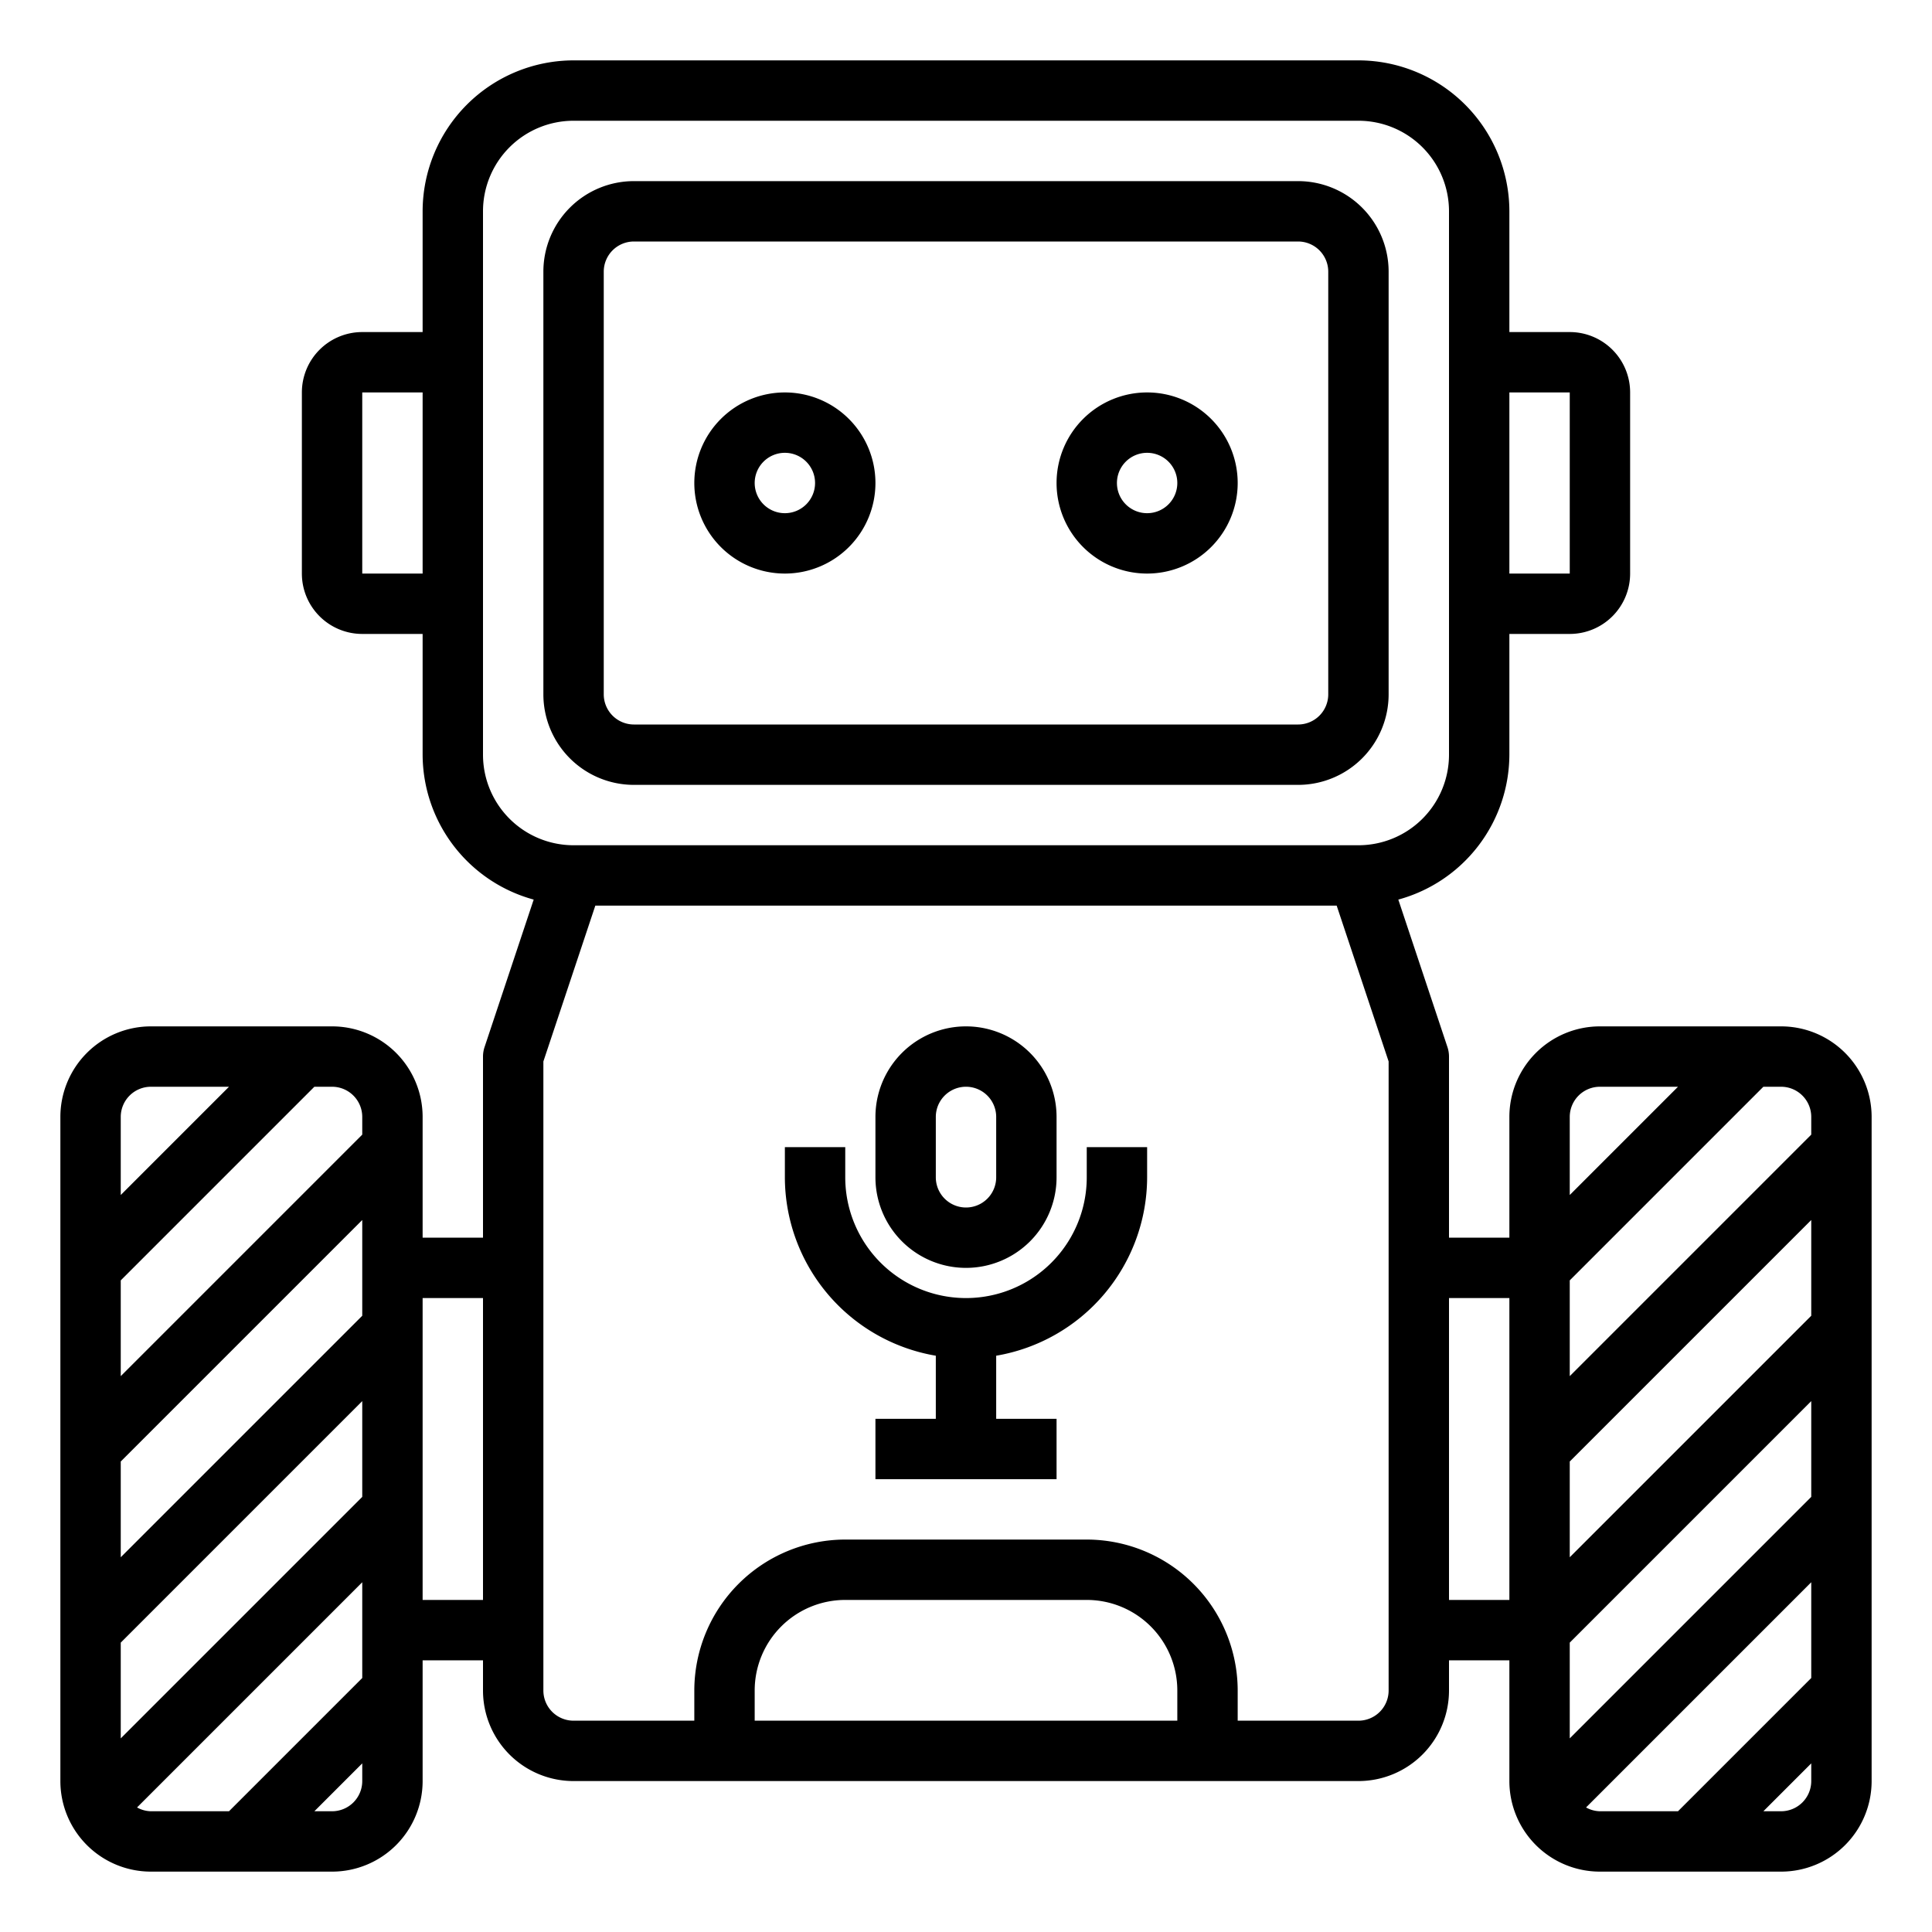 <?xml version="1.0"?>
<svg xmlns="http://www.w3.org/2000/svg" viewBox="0 0 64 64" width="512" height="512"><g id="Robot"><path d="M43,26a3,3,0,0,0,3-3V9a3,3,0,0,0-3-3H21a3,3,0,0,0-3,3V23a3,3,0,0,0,3,3ZM20,23V9a1,1,0,0,1,1-1H43a1,1,0,0,1,1,1V23a1,1,0,0,1-1,1H21A1,1,0,0,1,20,23Z"/><path d="M26,19a3,3,0,1,0-3-3A3,3,0,0,0,26,19Zm0-4a1,1,0,1,1-1,1A1,1,0,0,1,26,15Z"/><path d="M38,19a3,3,0,1,0-3-3A3,3,0,0,0,38,19Zm0-4a1,1,0,1,1-1,1A1,1,0,0,1,38,15Z"/><path d="M32,42a3,3,0,0,0,3-3V37a3,3,0,0,0-6,0v2A3,3,0,0,0,32,42Zm-1-5a1,1,0,0,1,2,0v2a1,1,0,0,1-2,0Z"/><path d="M36,39a4,4,0,0,1-8,0V38H26v1a6.006,6.006,0,0,0,5,5.91V47H29v2h6V47H33V44.91A6.006,6.006,0,0,0,38,39V38H36Z"/><path d="M59,34H53a3,3,0,0,0-3,3v4H48V35a1,1,0,0,0-.052-.316L46.321,29.8A4.992,4.992,0,0,0,50,25V21h2a2,2,0,0,0,2-2V13a2,2,0,0,0-2-2H50V7a5.006,5.006,0,0,0-5-5H19a5.006,5.006,0,0,0-5,5v4H12a2,2,0,0,0-2,2v6a2,2,0,0,0,2,2h2v4a4.992,4.992,0,0,0,3.679,4.8l-1.627,4.884A1,1,0,0,0,16,35v6H14V37a3,3,0,0,0-3-3H5a3,3,0,0,0-3,3V59a3,3,0,0,0,3,3h6a3,3,0,0,0,3-3V55h2v1a3,3,0,0,0,3,3H45a3,3,0,0,0,3-3V55h2v4a3,3,0,0,0,3,3h6a3,3,0,0,0,3-3V37A3,3,0,0,0,59,34ZM52,13v6H50V13ZM12,19V13h2v6ZM60,49.586l-8,8V54.414l8-8Zm0-6-8,8V48.414l8-8ZM60,37v.586l-8,8V42.414L58.414,36H59A1,1,0,0,1,60,37Zm-7-1h2.586L52,39.586V37A1,1,0,0,1,53,36ZM16,25V7a3,3,0,0,1,3-3H45a3,3,0,0,1,3,3V25a3,3,0,0,1-3,3H19A3,3,0,0,1,16,25ZM4,48.414l8-8v3.172l-8,8Zm0,9.172V54.414l8-8v3.172ZM12,37v.586l-8,8V42.414L10.414,36H11A1,1,0,0,1,12,37ZM5,36H7.586L4,39.586V37A1,1,0,0,1,5,36ZM4.54,59.874,12,52.414v3.172L7.586,60H5A.974.974,0,0,1,4.54,59.874ZM11,60h-.586L12,58.414V59A1,1,0,0,1,11,60Zm3-7V43h2V53Zm25,4H25V56a3,3,0,0,1,3-3h8a3,3,0,0,1,3,3Zm7-1a1,1,0,0,1-1,1H41V56a5.006,5.006,0,0,0-5-5H28a5.006,5.006,0,0,0-5,5v1H19a1,1,0,0,1-1-1V35.162L19.721,30H44.279L46,35.162Zm2-3V43h2V53Zm4.54,6.874L60,52.414v3.172L55.586,60H53A.974.974,0,0,1,52.54,59.874ZM59,60h-.586L60,58.414V59A1,1,0,0,1,59,60Z"/></g></svg>
